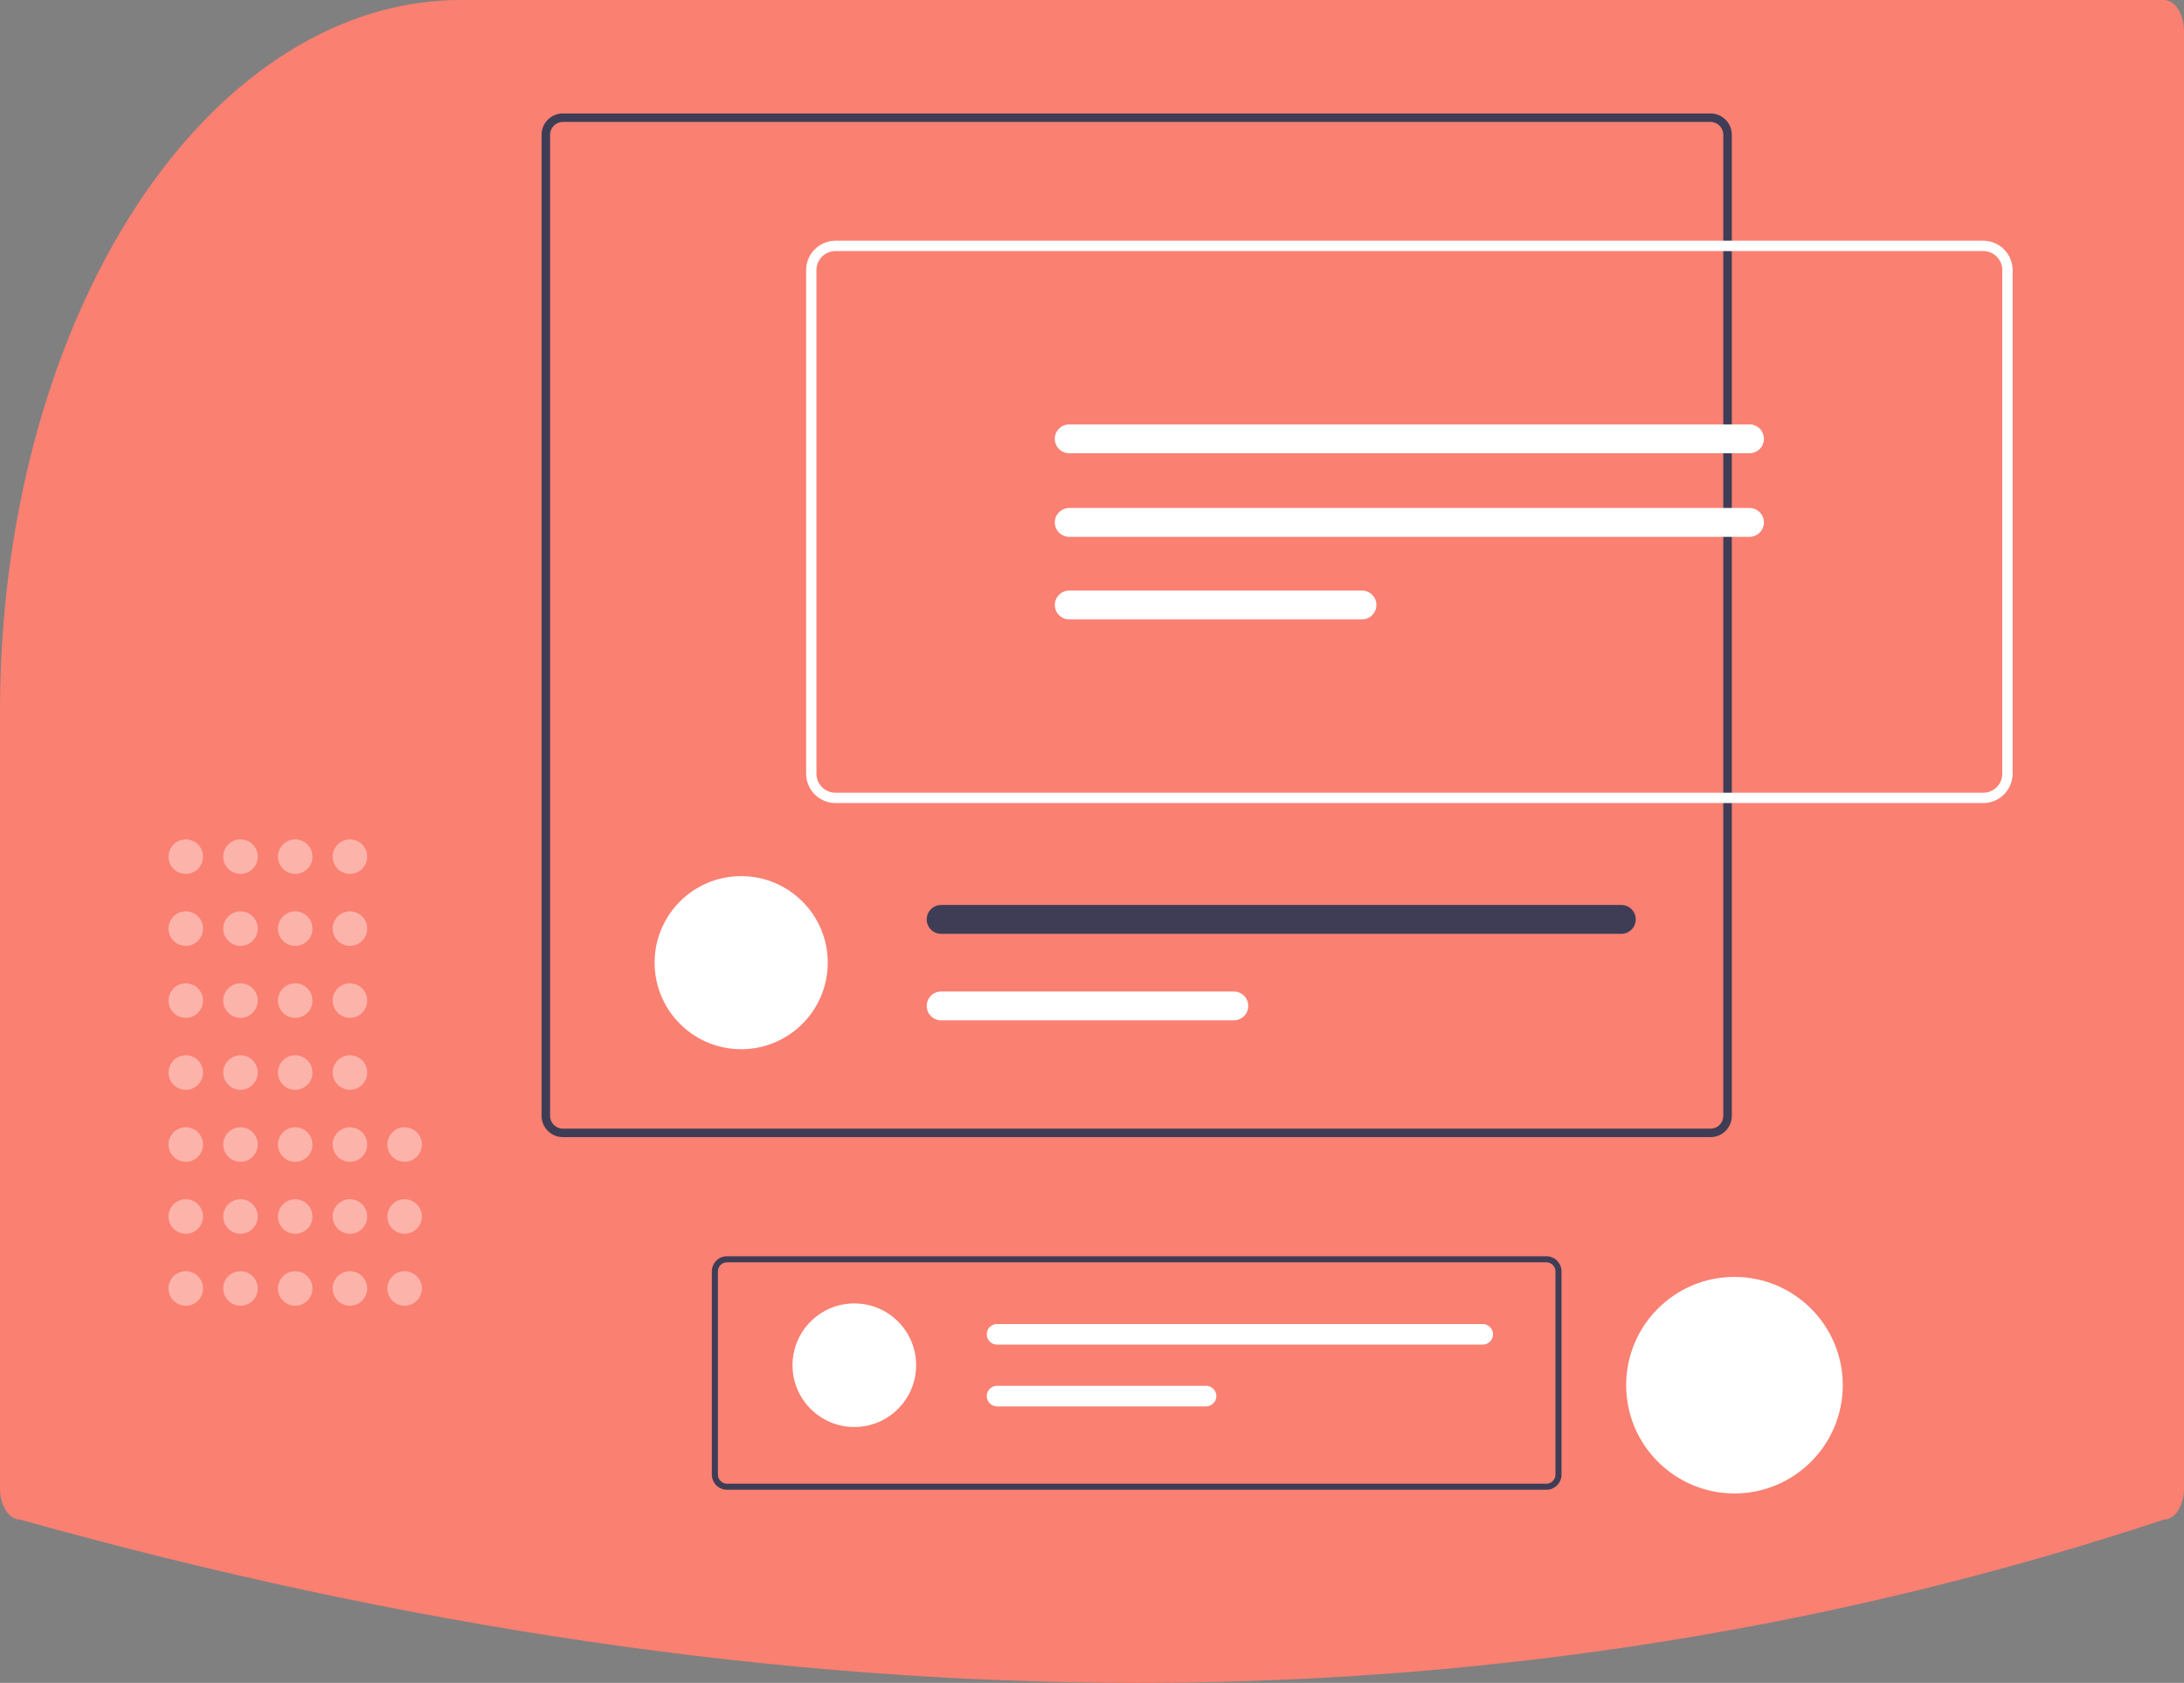 <?xml version="1.0" encoding="utf-8"?>
<!-- Generator: Adobe Illustrator 16.0.0, SVG Export Plug-In . SVG Version: 6.00 Build 0)  -->
<!DOCTYPE svg PUBLIC "-//W3C//DTD SVG 1.1//EN" "http://www.w3.org/Graphics/SVG/1.1/DTD/svg11.dtd">
<svg version="1.1" id="aab721b6-4aa1-4d02-a3e3-167256aa258c"
	 xmlns="http://www.w3.org/2000/svg" xmlns:xlink="http://www.w3.org/1999/xlink" x="0px" y="0px" width="635.084px"
	 height="489.481px" viewBox="0 0 635.084 489.481" enable-background="new 0 0 635.084 489.481" xml:space="preserve">
<rect x="0" y="0" width="635.084" height="489.481" fill="#808080" stroke="none"/>
<path fill="#FA8072" d="M134.184,0c-17.255-0.046-34.351,5.071-50.343,15.067c-0.644,0.407-1.29,0.816-1.937,1.235
	C32.213,48.659-0.064,123.833,0,207.06V433c0.004,4.969,2.613,8.994,5.832,9l0.116,0.016
	c112.414,31.502,221.7,47.465,324.912,47.465c1.547,0,3.093-0.004,4.637-0.011c101.455-0.477,200.243-16.439,293.618-47.447
	l0.136-0.022c3.22-0.006,5.83-4.031,5.833-9V9c-0.004-4.968-2.613-8.994-5.833-9H134.184z"/>
<g opacity="0.4">
	<circle fill="#FFFFFF" cx="54.024" cy="374.765" r="5.024"/>
	<circle fill="#FFFFFF" cx="54.024" cy="353.833" r="5.024"/>
	<circle fill="#FFFFFF" cx="54.024" cy="332.9" r="5.024"/>
	<circle fill="#FFFFFF" cx="54.024" cy="311.966" r="5.024"/>
	<circle fill="#FFFFFF" cx="54.024" cy="291.034" r="5.024"/>
	<circle fill="#FFFFFF" cx="54.024" cy="270.101" r="5.024"/>
	<circle fill="#FFFFFF" cx="54.024" cy="249.168" r="5.024"/>
	<circle fill="#FFFFFF" cx="69.933" cy="374.765" r="5.024"/>
	<circle fill="#FFFFFF" cx="69.933" cy="353.833" r="5.024"/>
	<circle fill="#FFFFFF" cx="69.933" cy="332.9" r="5.024"/>
	<circle fill="#FFFFFF" cx="69.933" cy="311.966" r="5.024"/>
	<circle fill="#FFFFFF" cx="69.933" cy="291.034" r="5.024"/>
	<circle fill="#FFFFFF" cx="69.933" cy="270.101" r="5.024"/>
	<circle fill="#FFFFFF" cx="69.933" cy="249.168" r="5.024"/>
	<circle fill="#FFFFFF" cx="85.842" cy="374.765" r="5.024"/>
	<circle fill="#FFFFFF" cx="85.842" cy="353.833" r="5.024"/>
	<circle fill="#FFFFFF" cx="85.842" cy="332.9" r="5.024"/>
	<circle fill="#FFFFFF" cx="85.842" cy="311.966" r="5.024"/>
	<circle fill="#FFFFFF" cx="85.842" cy="291.034" r="5.024"/>
	<circle fill="#FFFFFF" cx="85.842" cy="270.101" r="5.024"/>
	<circle fill="#FFFFFF" cx="85.842" cy="249.168" r="5.024"/>
	<circle fill="#FFFFFF" cx="101.751" cy="374.765" r="5.024"/>
	<circle fill="#FFFFFF" cx="101.751" cy="353.833" r="5.024"/>
	<circle fill="#FFFFFF" cx="117.66" cy="374.765" r="5.024"/>
	<circle fill="#FFFFFF" cx="117.66" cy="353.833" r="5.024"/>
	<circle fill="#FFFFFF" cx="117.66" cy="332.9" r="5.024"/>
	<circle fill="#FFFFFF" cx="101.751" cy="332.9" r="5.024"/>
	<circle fill="#FFFFFF" cx="101.751" cy="311.966" r="5.024"/>
	<circle fill="#FFFFFF" cx="101.751" cy="291.034" r="5.024"/>
	<circle fill="#FFFFFF" cx="101.751" cy="270.101" r="5.024"/>
	<circle fill="#FFFFFF" cx="101.751" cy="249.168" r="5.024"/>
</g>
<path fill="#3F3D56" d="M497.408,33.002H163.667c-3.413,0.004-6.179,2.77-6.183,6.183v285.383c0.003,3.413,2.77,6.18,6.183,6.183
	h333.742c3.413-0.003,6.179-2.77,6.183-6.183V39.185C503.587,35.771,500.821,33.006,497.408,33.002z M501.113,324.567
	c-0.001,2.048-1.657,3.709-3.705,3.717H163.667c-2.049-0.003-3.708-1.667-3.705-3.717V39.185c-0.003-2.049,1.656-3.713,3.705-3.716
	h333.742c2.048,0.007,3.704,1.668,3.705,3.716V324.567z"/>
<path fill="#FFFFFF" d="M240.703,280.006c0,0.44-0.012,0.881-0.035,1.309c-0.726,13.885-12.569,24.553-26.454,23.827
	c-12.871-0.673-23.154-10.956-23.827-23.827c-0.023-0.428-0.034-0.868-0.034-1.309c0-13.903,11.271-25.175,25.175-25.175
	S240.703,266.103,240.703,280.006z"/>
<path fill="#3F3D56" d="M471.475,263.219H273.663c-2.317,0.006-4.192,1.889-4.187,4.207c0.005,2.311,1.877,4.182,4.187,4.188
	h197.812c2.318-0.006,4.192-1.89,4.188-4.207C475.656,265.096,473.785,263.225,471.475,263.219z"/>
<path fill="#FFFFFF" d="M358.78,288.4h-85.117c-2.314,0.004-4.188,1.883-4.184,4.197c0.004,2.31,1.875,4.181,4.184,4.184h85.117
	c2.315,0.004,4.194-1.869,4.198-4.184s-1.87-4.193-4.184-4.197C358.79,288.4,358.785,288.4,358.78,288.4z"/>
<path fill="#FFFFFF" d="M576.698,233.581h-333.74c-4.72-0.006-8.544-3.83-8.549-8.55V78.569c0.005-4.719,3.83-8.544,8.549-8.549
	h333.74c4.719,0.005,8.544,3.83,8.549,8.549v146.462C585.242,229.75,581.418,233.575,576.698,233.581z M242.958,73.02
	c-3.063,0.003-5.545,2.486-5.549,5.549v146.462c0.003,3.063,2.485,5.546,5.549,5.55h333.74c3.063-0.004,5.546-2.486,5.549-5.55
	V78.569c-0.003-3.063-2.485-5.546-5.549-5.549H242.958z"/>
<path fill="#FFFFFF" d="M310.924,123.439c-2.317-0.002-4.198,1.874-4.201,4.191s1.874,4.198,4.191,4.2c0.003,0,0.006,0,0.009,0
	h197.807c2.317,0.003,4.198-1.874,4.201-4.191c0.002-2.317-1.875-4.198-4.191-4.2c-0.004,0-0.007,0-0.01,0H310.924z"/>
<path fill="#FFFFFF" d="M310.924,147.752c-2.317,0-4.196,1.879-4.196,4.196c0,2.317,1.878,4.196,4.196,4.196h197.807
	c2.317,0,4.196-1.879,4.196-4.196c0-2.317-1.879-4.196-4.196-4.196H310.924z"/>
<path fill="#FFFFFF" d="M310.924,171.77c-2.317,0.003-4.194,1.883-4.191,4.201c0.002,2.314,1.877,4.189,4.191,4.191h85.117
	c2.317,0,4.196-1.878,4.196-4.196s-1.879-4.196-4.196-4.196H310.924z"/>
<path fill="#3F3D56" d="M449.666,433.32H211.409c-2.436-0.003-4.409-1.977-4.412-4.412v-59.102c0.003-2.436,1.977-4.409,4.412-4.412
	h238.257c2.436,0.003,4.409,1.977,4.412,4.412v59.102C454.075,431.344,452.102,433.317,449.666,433.32z M211.409,367.16
	c-1.461,0.001-2.646,1.186-2.647,2.646v59.102c0.001,1.462,1.186,2.646,2.647,2.647h238.257c1.461-0.002,2.646-1.186,2.647-2.647
	v-59.102c-0.002-1.461-1.187-2.646-2.647-2.646H211.409z"/>
<circle fill="#FFFFFF" cx="248.429" cy="397.09" r="17.973"/>
<path fill="#FFFFFF" d="M289.938,385.108c-1.654-0.006-3,1.331-3.005,2.985s1.331,3,2.985,3.005c0.007,0,0.014,0,0.02,0h141.215
	c1.654,0.004,2.999-1.334,3.002-2.988c0.004-1.654-1.334-2.999-2.988-3.002c-0.005,0-0.009,0-0.014,0H289.938z"/>
<path fill="#FFFFFF" d="M289.938,403.081c-1.654-0.006-3,1.331-3.005,2.985s1.331,3,2.985,3.006c0.007,0,0.014,0,0.02,0h60.766
	c1.654,0.003,2.998-1.335,3.002-2.989c0.003-1.654-1.334-2.998-2.989-3.002c-0.004,0-0.009,0-0.013,0H289.938z"/>
<path fill="#FFFFFF" d="M504.362,371.403c17.392,0,31.494,14.104,31.494,31.496s-14.103,31.489-31.494,31.489
	c-17.395,0-31.491-14.098-31.491-31.489S486.968,371.403,504.362,371.403z"/>
</svg>

